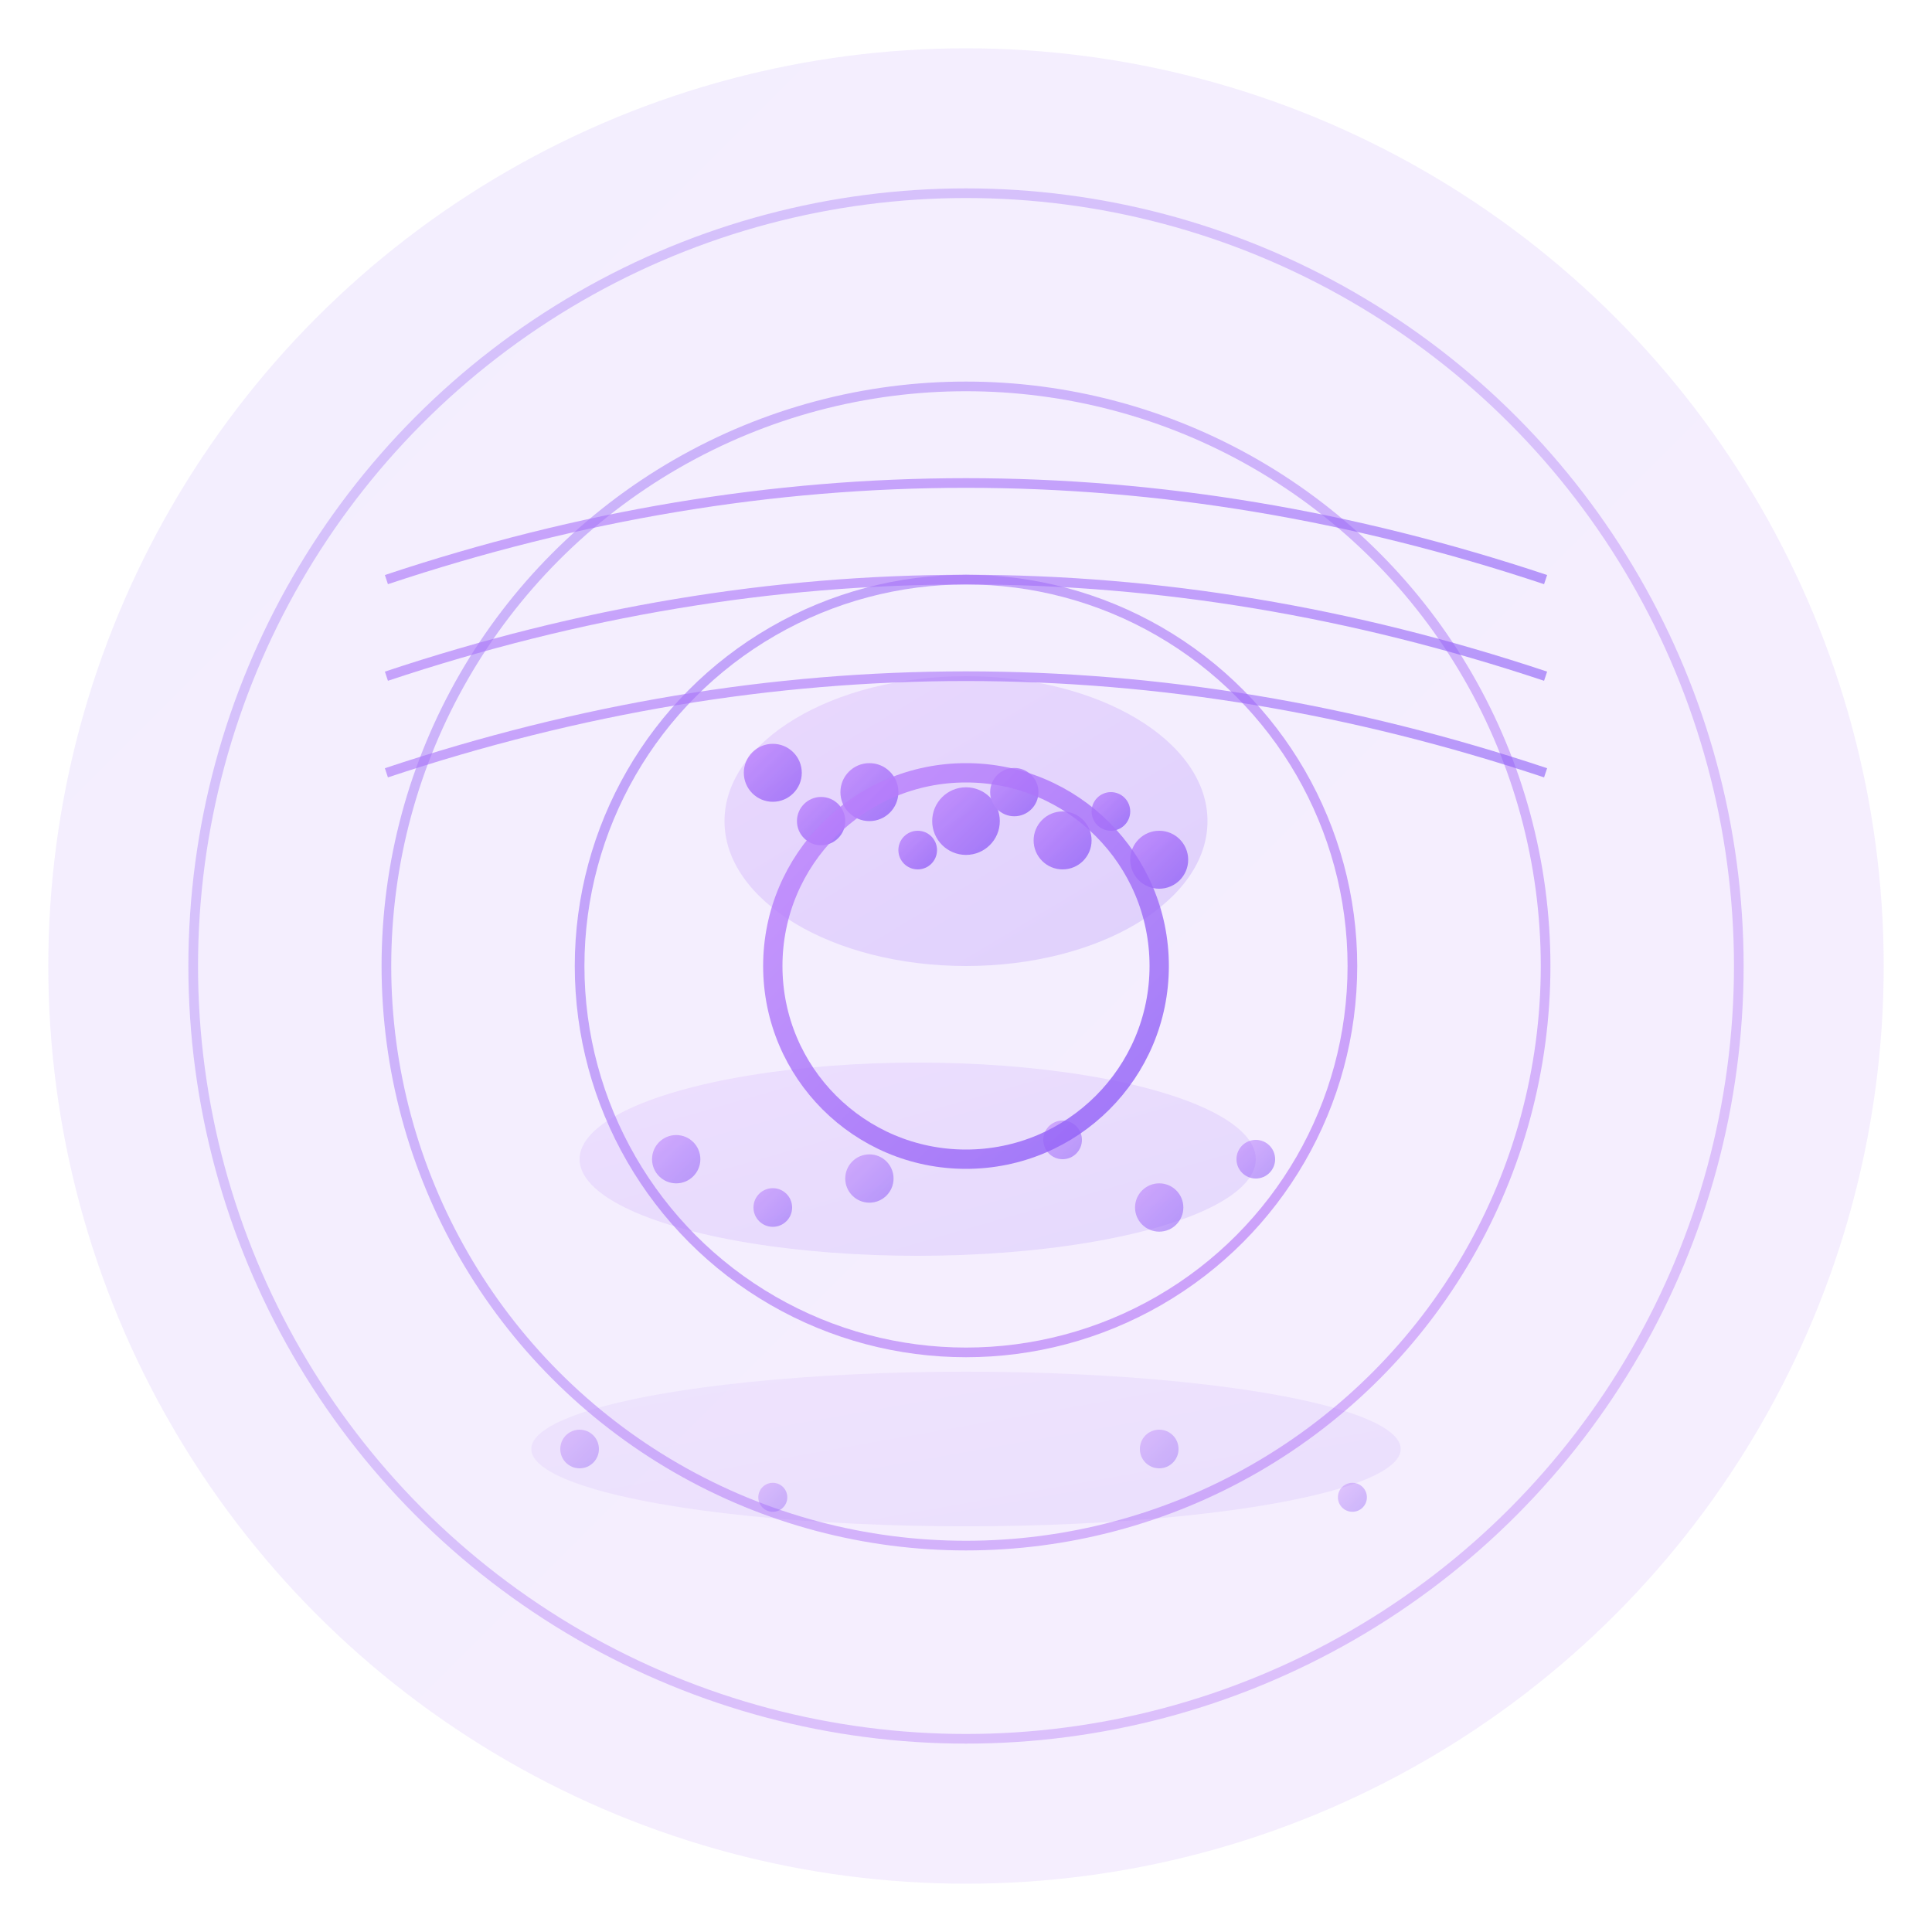 <svg viewBox="0 0 200 200" xmlns="http://www.w3.org/2000/svg">
  <defs>
    <linearGradient id="crowdGrad" x1="0%" y1="0%" x2="100%" y2="100%">
      <stop offset="0%" style="stop-color:#8b5cf6;stop-opacity:1" />
      <stop offset="100%" style="stop-color:#a855f7;stop-opacity:1" />
    </linearGradient>
    <linearGradient id="crowdAccent" x1="0%" y1="0%" x2="100%" y2="100%">
      <stop offset="0%" style="stop-color:#c084fc;stop-opacity:1" />
      <stop offset="100%" style="stop-color:#8b5cf6;stop-opacity:1" />
    </linearGradient>
  </defs>
  
  <!-- Background circle -->
  <circle cx="100" cy="100" r="95" fill="url(#crowdGrad)" opacity="0.1"/>
  
  <!-- Neural network representation -->
  <circle cx="100" cy="100" r="80" fill="none" stroke="url(#crowdGrad)" stroke-width="1" opacity="0.3"/>
  <circle cx="100" cy="100" r="60" fill="none" stroke="url(#crowdGrad)" stroke-width="1" opacity="0.4"/>
  <circle cx="100" cy="100" r="40" fill="none" stroke="url(#crowdGrad)" stroke-width="1" opacity="0.5"/>
  
  <!-- Crowd density dots -->
  <g opacity="0.8">
    <!-- Dense area -->
    <circle cx="80" cy="80" r="3" fill="url(#crowdAccent)"/>
    <circle cx="85" cy="85" r="2.5" fill="url(#crowdAccent)"/>
    <circle cx="90" cy="82" r="3" fill="url(#crowdAccent)"/>
    <circle cx="95" cy="88" r="2" fill="url(#crowdAccent)"/>
    <circle cx="100" cy="85" r="3.5" fill="url(#crowdAccent)"/>
    <circle cx="105" cy="82" r="2.5" fill="url(#crowdAccent)"/>
    <circle cx="110" cy="87" r="3" fill="url(#crowdAccent)"/>
    <circle cx="115" cy="84" r="2" fill="url(#crowdAccent)"/>
    <circle cx="120" cy="89" r="3" fill="url(#crowdAccent)"/>
    
    <!-- Medium density -->
    <circle cx="70" cy="120" r="2.5" fill="url(#crowdAccent)" opacity="0.7"/>
    <circle cx="80" cy="125" r="2" fill="url(#crowdAccent)" opacity="0.7"/>
    <circle cx="90" cy="122" r="2.5" fill="url(#crowdAccent)" opacity="0.7"/>
    <circle cx="110" cy="118" r="2" fill="url(#crowdAccent)" opacity="0.7"/>
    <circle cx="120" cy="125" r="2.5" fill="url(#crowdAccent)" opacity="0.7"/>
    <circle cx="130" cy="120" r="2" fill="url(#crowdAccent)" opacity="0.7"/>
    
    <!-- Sparse area -->
    <circle cx="60" cy="150" r="2" fill="url(#crowdAccent)" opacity="0.5"/>
    <circle cx="80" cy="155" r="1.5" fill="url(#crowdAccent)" opacity="0.5"/>
    <circle cx="120" cy="150" r="2" fill="url(#crowdAccent)" opacity="0.5"/>
    <circle cx="140" cy="155" r="1.5" fill="url(#crowdAccent)" opacity="0.5"/>
  </g>
  
  <!-- Density heatmap visualization -->
  <ellipse cx="100" cy="85" rx="25" ry="15" fill="url(#crowdAccent)" opacity="0.2"/>
  <ellipse cx="95" cy="120" rx="35" ry="10" fill="url(#crowdAccent)" opacity="0.15"/>
  <ellipse cx="100" cy="150" rx="45" ry="8" fill="url(#crowdAccent)" opacity="0.1"/>
  
  <!-- CSRNet layers representation -->
  <g stroke="url(#crowdAccent)" stroke-width="1" fill="none" opacity="0.6">
    <path d="M40 60 Q100 40 160 60" />
    <path d="M40 70 Q100 50 160 70" />
    <path d="M40 80 Q100 60 160 80" />
  </g>
  
  <!-- Animated scanning effect -->
  <circle cx="100" cy="100" r="20" fill="none" stroke="url(#crowdAccent)" stroke-width="2" opacity="0.8">
    <animate attributeName="r" values="20;50;20" dur="3s" repeatCount="indefinite"/>
    <animate attributeName="opacity" values="0.8;0.2;0.8" dur="3s" repeatCount="indefinite"/>
  </circle>
</svg>
